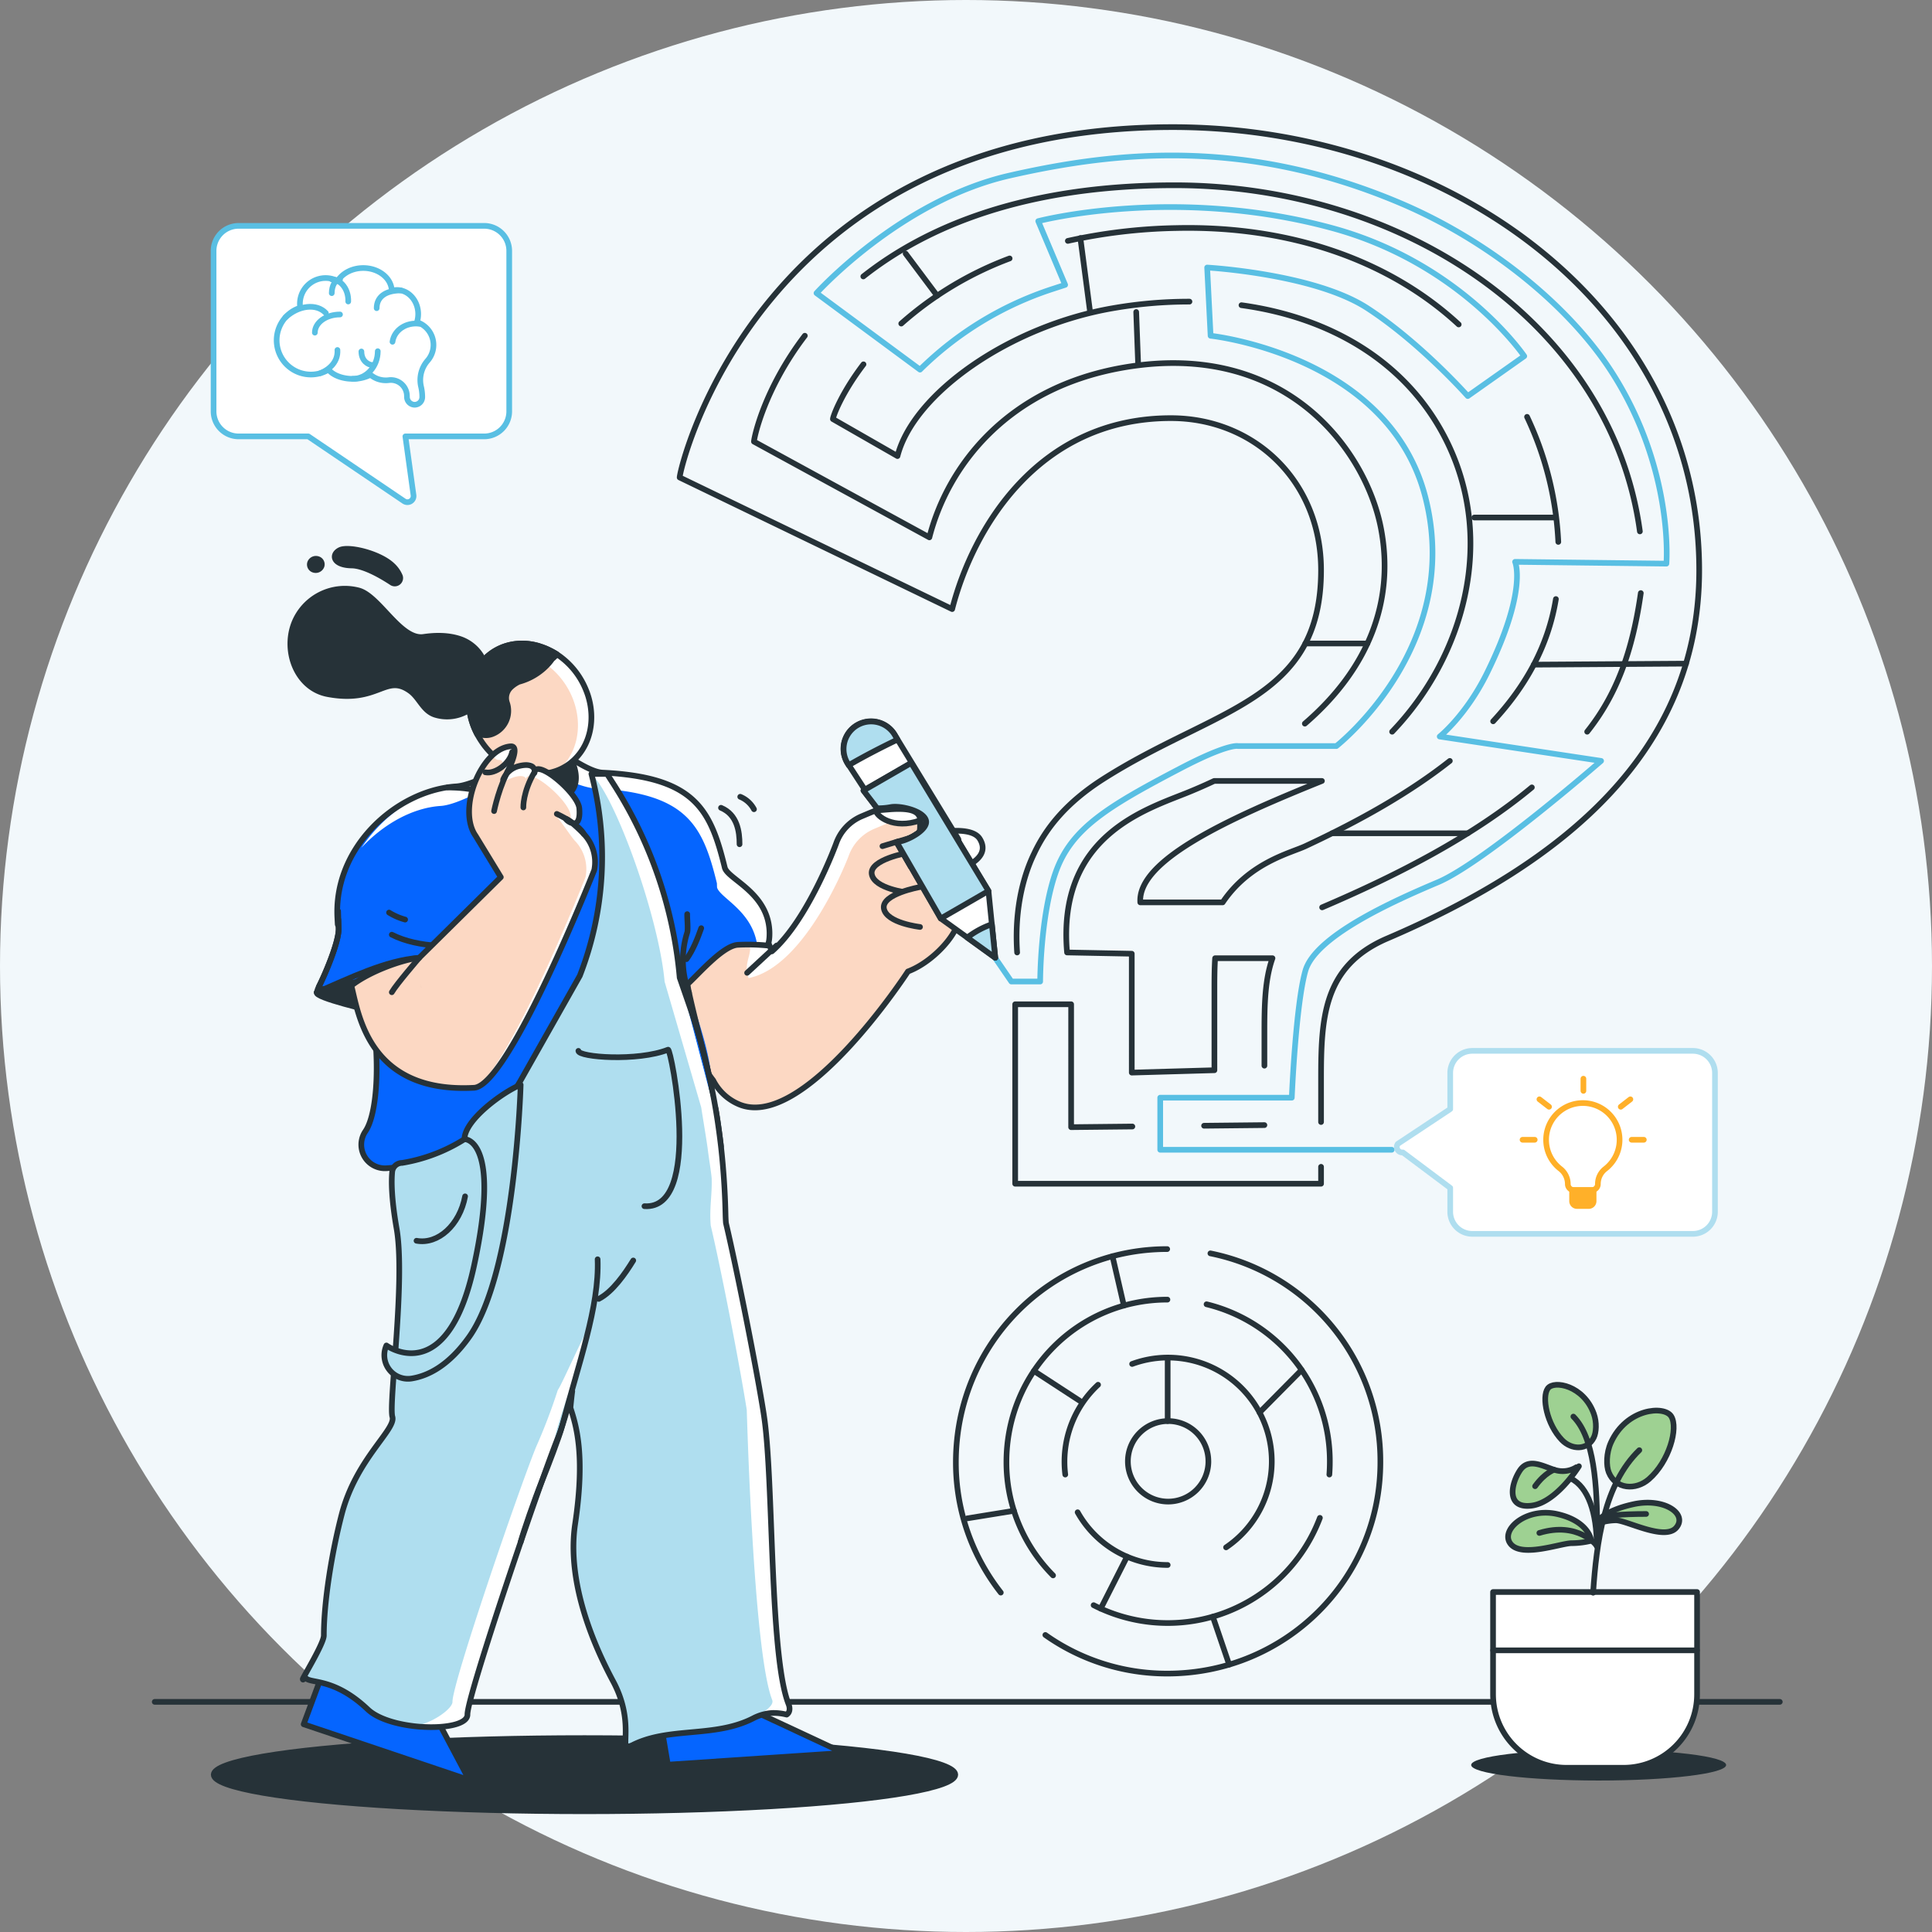 <svg xmlns="http://www.w3.org/2000/svg" xmlns:xlink="http://www.w3.org/1999/xlink" width="852" height="852" viewBox="0 0 852 852">
  <rect x="0" y="0" width="852" height="852" fill="#808080" stroke="none"/>
  <defs>
    <clipPath id="clip-path">
      <rect id="Rectangle_1791" data-name="Rectangle 1791" width="720.886" height="746.883" fill="none"/>
    </clipPath>
  </defs>
  <g id="Group_7382" data-name="Group 7382" transform="translate(-938 -5681)">
    <circle id="Ellipse_801" data-name="Ellipse 801" cx="426" cy="426" r="426" transform="translate(938 5681)" fill="#f2f8fb"/>
    <g id="Group_7373" data-name="Group 7373" transform="translate(1004.114 5734.94)">
      <g id="Group_7372" data-name="Group 7372" clip-path="url(#clip-path)">
        <path id="Path_3865" data-name="Path 3865" d="M343.72,436.716c0,8.944-73.236,16.194-163.575,16.194S16.569,445.66,16.569,436.716,89.8,420.522,180.144,420.522s163.575,7.25,163.575,16.194" transform="translate(11.504 291.965)" fill="#263238"/>
        <ellipse id="Ellipse_800" data-name="Ellipse 800" cx="163.575" cy="16.194" rx="163.575" ry="16.194" transform="translate(28.073 712.487)" fill="none" stroke="#263238" stroke-linecap="round" stroke-linejoin="round" stroke-width="2.371"/>
        <path id="Path_3866" data-name="Path 3866" d="M456.333,430.366c0,3.783-25.169,6.852-56.218,6.852s-56.217-3.068-56.217-6.852,25.17-6.852,56.217-6.852,56.218,3.068,56.218,6.852" transform="translate(238.766 294.042)" fill="#263238"/>
        <line id="Line_30" data-name="Line 30" x2="716.65" transform="translate(2.118 696.568)" fill="none" stroke="#263238" stroke-linecap="round" stroke-linejoin="round" stroke-width="2.5"/>
        <path id="Path_3867" data-name="Path 3867" d="M407.159,460.037H381.994a32.4,32.4,0,0,1-32.4-32.4V382.542h89.969v45.094a32.4,32.4,0,0,1-32.4,32.4" transform="translate(242.719 265.596)" fill="#fff"/>
        <path id="Path_3868" data-name="Path 3868" d="M407.159,460.037H381.994a32.4,32.4,0,0,1-32.4-32.4V382.542h89.969v45.094A32.4,32.4,0,0,1,407.159,460.037Z" transform="translate(242.719 265.596)" fill="none" stroke="#263238" stroke-linecap="round" stroke-linejoin="round" stroke-width="2.5"/>
        <line id="Line_31" data-name="Line 31" x2="89.875" transform="translate(592.358 673.844)" fill="none" stroke="#263238" stroke-linecap="round" stroke-linejoin="round" stroke-width="2.5"/>
        <path id="Path_3869" data-name="Path 3869" d="M370.523,352.934c4.246,4.414,11.26,4.647,14.069-1.074,1.071-2.179,1.408-6.628,0-10.52-4.5-12.453-17.575-14.852-20.26-11.164-2.814,3.865-.42,15.886,6.191,22.758" transform="translate(252.147 228.142)" fill="#9ed192"/>
        <path id="Path_3870" data-name="Path 3870" d="M370.523,352.934c4.246,4.414,11.26,4.647,14.069-1.074,1.071-2.179,1.408-6.628,0-10.52-4.5-12.453-17.575-14.852-20.26-11.164C361.517,334.041,363.912,346.062,370.523,352.934Z" transform="translate(252.147 228.142)" fill="none" stroke="#263238" stroke-linecap="round" stroke-linejoin="round" stroke-width="2.5"/>
        <path id="Path_3871" data-name="Path 3871" d="M397.71,365.575c-5.757,5.013-14.635,4.473-17.67-3.016-1.156-2.853-1.181-8.458.947-13.156,6.8-15.039,23.527-16.485,26.587-11.553,3.206,5.168-.9,19.918-9.864,27.725" transform="translate(263.316 232.803)" fill="#9ed192"/>
        <path id="Path_3872" data-name="Path 3872" d="M397.71,365.575c-5.757,5.013-14.635,4.473-17.67-3.016-1.156-2.853-1.181-8.458.947-13.156,6.8-15.039,23.527-16.485,26.587-11.553C410.78,343.017,406.677,357.768,397.71,365.575Z" transform="translate(263.316 232.803)" fill="none" stroke="#263238" stroke-linecap="round" stroke-linejoin="round" stroke-width="2.5"/>
        <path id="Path_3873" data-name="Path 3873" d="M390.175,374.251c0-.644-1.5-8.8-15.2-11.807s-25.325,7.3-20.26,13.31,22.138-.429,26.827-.429a36.648,36.648,0,0,0,8.629-1.074" transform="translate(245.439 251.268)" fill="#9ed192"/>
        <path id="Path_3874" data-name="Path 3874" d="M390.175,374.251c0-.644-1.5-8.8-15.2-11.807s-25.325,7.3-20.26,13.31,22.138-.429,26.827-.429A36.648,36.648,0,0,0,390.175,374.251Z" transform="translate(245.439 251.268)" fill="none" stroke="#263238" stroke-linecap="round" stroke-linejoin="round" stroke-width="2.5"/>
        <path id="Path_3875" data-name="Path 3875" d="M376.37,368.777c0-.644,2.814-5.8,16.509-8.8s24.012,4.295,18.947,10.306-21.949-3.221-26.639-3.221a25.785,25.785,0,0,0-8.817,1.718" transform="translate(261.311 249.442)" fill="#9ed192"/>
        <path id="Path_3876" data-name="Path 3876" d="M376.37,368.777c0-.644,2.814-5.8,16.509-8.8s24.012,4.295,18.947,10.306-21.949-3.221-26.639-3.221A25.785,25.785,0,0,0,376.37,368.777Z" transform="translate(261.311 249.442)" fill="none" stroke="#263238" stroke-linecap="round" stroke-linejoin="round" stroke-width="2.5"/>
        <path id="Path_3877" data-name="Path 3877" d="M382.791,350.715A11.416,11.416,0,0,1,373.6,352c-5.252-1.5-11.818-5.8-15.757.215s-6,16.746,5.064,15.459,21.011-17.39,21.011-17.39" transform="translate(246.257 242.384)" fill="#9ed192"/>
        <path id="Path_3878" data-name="Path 3878" d="M382.791,350.715A11.416,11.416,0,0,1,373.6,352c-5.252-1.5-11.818-5.8-15.757.215s-6,16.746,5.064,15.459,21.011-17.39,21.011-17.39" transform="translate(246.257 242.384)" fill="none" stroke="#263238" stroke-linecap="round" stroke-linejoin="round" stroke-width="2.5"/>
        <path id="Path_3879" data-name="Path 3879" d="M375.638,408.482c1.466-22.1,4.842-47.869,20.374-62.86" transform="translate(260.803 239.963)" fill="none" stroke="#263238" stroke-linecap="round" stroke-linejoin="round" stroke-width="2.5"/>
        <path id="Path_3880" data-name="Path 3880" d="M381.279,382.815c0-14.715-3.753-25.979-11.443-29.843" transform="translate(256.774 245.066)" fill="none" stroke="#263238" stroke-linecap="round" stroke-linejoin="round" stroke-width="2.5"/>
        <path id="Path_3881" data-name="Path 3881" d="M381.007,387.975c0-21-1.315-41.866-10.508-51.1" transform="translate(257.235 233.892)" fill="none" stroke="#263238" stroke-linecap="round" stroke-linejoin="round" stroke-width="2.5"/>
        <path id="Path_3882" data-name="Path 3882" d="M377.918,363.94c0-.949,8.726-1.718,19.51-1.718" transform="translate(262.385 251.488)" fill="none" stroke="#263238" stroke-linecap="round" stroke-linejoin="round" stroke-width="2.5"/>
        <path id="Path_3883" data-name="Path 3883" d="M386.968,373.544c0-.474-8.443-10.95-25.326-5.8" transform="translate(251.085 254.337)" fill="none" stroke="#263238" stroke-linecap="round" stroke-linejoin="round" stroke-width="2.5"/>
        <path id="Path_3884" data-name="Path 3884" d="M360.535,357.991c4.5-6.227,8.443-7.086,8.255-7.3" transform="translate(250.317 243.481)" fill="none" stroke="#263238" stroke-linecap="round" stroke-linejoin="round" stroke-width="2.5"/>
        <path id="Path_3885" data-name="Path 3885" d="M193.079,93.253C175,117,170.653,138.371,170.653,139.945L248,182.163c8-31.283,34.22-66.086,85.846-74.933,71.545-12.263,106.82,36.853,113.336,71.16,6.108,32.148-5.745,61.945-33.6,85.919M561.33,179.537C548.945,88.479,457.57,26.886,356.141,26.886c-66.382,0-109.5,18.319-137.27,40.216m319.22,200.77c12.709-15.947,19.894-34.88,23.646-61.13M421.209,345.33c33-14.093,66.41-31.224,92.48-52.9M420.729,439.99V421.428c0-26.977.817-49.865,28.61-62.126,78.478-33.516,138.153-82.565,138.153-162.677C587.492,81.361,477.95,1.25,355.331,1.25c-182.3,0-217.447,150.414-217.447,154.5l120.169,58.04c8.992-35.15,37.6-84.2,96.461-84.2,36.785,0,66.215,27.793,66.215,67.031,0,58.041-46.595,60.493-96.461,92.375-15.144,9.759-24.33,20.487-29.9,32.242C293.01,324.113,285,339.8,286.7,365.228m50.817,76.748-27,.285V388.07H285.846v79.135H420.729v-7.448m-24.982-18.4-26.6.281m108.37-160.882c-17.646,13.922-39.343,26.231-63.705,37.583-6.642,3.094-24.606,7.211-36.466,24.791H341.013c-1.228-18.519,38.576-36.836,80.1-53.54H373.591q-5.276,2.486-10.9,4.8c-18.449,7.59-58.484,18.822-53.967,70.832l28.535.557V418.2l36.441-1.044V381.187c0-4.647.032-9.139.31-13.424l25.3,0c-3.377,9.522-3.561,20.726-3.561,32.859v14.522M524.294,209.377c-3.353,20.425-13.078,38.152-27.671,53.9m14.954-134.251a144.839,144.839,0,0,1,13.773,55.141M309.068,51.426a239.931,239.931,0,0,1,47.942-5.667c50.341-1.128,94.106,14.451,124.42,42.508M235.6,87.886a152.577,152.577,0,0,1,47.791-28.72M362.7,78.206a196.23,196.23,0,0,0-33.642,2.884c-45.585,7.814-88.056,37.6-95.121,65.223L205.469,130c0-1.113,3.655-11.255,13.48-24.142M452.075,267.872c31.812-33.22,45.554-83.969,24.383-127.489-16.982-34.908-50.732-55.059-90.819-60.6M279.495,647.512a92.812,92.812,0,0,1-19.806-57.472c0-52.318,41.69-94.01,93.191-94.01m19.059,1.893a93.431,93.431,0,0,1,74.949,92.117c0,51.5-41.691,93.191-94.008,93.191a92.807,92.807,0,0,1-53.733-17.023m3.4-26.275a70.781,70.781,0,0,1-20.564-49.992c0-39.858,31.761-71.621,71-71.621m67.236,96.241a71.74,71.74,0,0,1-99.784,38.506m49.807-132.7A71.18,71.18,0,0,1,424.6,589.942q0,2.78-.21,5.51m-116.464,0a46.325,46.325,0,0,1,14.468-39.589m30.7,79.474a45.476,45.476,0,0,1-39.706-23.244m24.032-65.4a45.767,45.767,0,0,1,41.427,80.877m-7.8-37.862a17.75,17.75,0,1,1-17.827-17.827A17.7,17.7,0,0,1,371.037,589.708Z" transform="translate(95.732 0.868)" fill="none" stroke="#263238" stroke-linecap="round" stroke-linejoin="round" stroke-width="2.5"/>
        <line id="Line_32" data-name="Line 32" x2="27.349" transform="translate(509.539 229.843)" fill="none" stroke="#263238" stroke-linecap="round" stroke-linejoin="round" stroke-width="2.5"/>
        <line id="Line_33" data-name="Line 33" y1="0.439" x2="67.106" transform="translate(610.292 238.722)" fill="none" stroke="#263238" stroke-linecap="round" stroke-linejoin="round" stroke-width="2.5"/>
        <line id="Line_34" data-name="Line 34" x2="35.971" transform="translate(584.05 174.29)" fill="none" stroke="#263238" stroke-linecap="round" stroke-linejoin="round" stroke-width="2.5"/>
        <line id="Line_35" data-name="Line 35" x2="59.827" transform="translate(521.335 313.53)" fill="none" stroke="#263238" stroke-linecap="round" stroke-linejoin="round" stroke-width="2.5"/>
        <line id="Line_36" data-name="Line 36" x2="0.839" y2="22.644" transform="translate(434.945 83.655)" fill="none" stroke="#263238" stroke-linecap="round" stroke-linejoin="round" stroke-width="2.5"/>
        <line id="Line_37" data-name="Line 37" x2="13.9" y2="18.568" transform="translate(333.266 57.904)" fill="none" stroke="#263238" stroke-linecap="round" stroke-linejoin="round" stroke-width="2.5"/>
        <line id="Line_38" data-name="Line 38" x2="4.288" y2="32.619" transform="translate(410.325 51.036)" fill="none" stroke="#263238" stroke-linecap="round" stroke-linejoin="round" stroke-width="2.5"/>
        <line id="Line_39" data-name="Line 39" y2="27.958" transform="translate(448.82 544.791)" fill="none" stroke="#263238" stroke-linecap="round" stroke-linejoin="round" stroke-width="2.5"/>
        <line id="Line_40" data-name="Line 40" x2="20.135" y2="13.119" transform="translate(389.829 550.633)" fill="none" stroke="#263238" stroke-linecap="round" stroke-linejoin="round" stroke-width="2.5"/>
        <line id="Line_41" data-name="Line 41" x1="18.542" y2="18.749" transform="translate(489.349 550.21)" fill="none" stroke="#263238" stroke-linecap="round" stroke-linejoin="round" stroke-width="2.5"/>
        <line id="Line_42" data-name="Line 42" x2="5.015" y2="21.767" transform="translate(424.49 500.049)" fill="none" stroke="#263238" stroke-linecap="round" stroke-linejoin="round" stroke-width="2.5"/>
        <line id="Line_43" data-name="Line 43" x1="11.613" y2="22.912" transform="translate(419.289 632.544)" fill="none" stroke="#263238" stroke-linecap="round" stroke-linejoin="round" stroke-width="2.5"/>
        <line id="Line_44" data-name="Line 44" y1="3.336" x2="20.575" transform="translate(360.443 612.31)" fill="none" stroke="#263238" stroke-linecap="round" stroke-linejoin="round" stroke-width="2.5"/>
        <line id="Line_45" data-name="Line 45" x2="7.191" y2="21.123" transform="translate(468.749 659.017)" fill="none" stroke="#263238" stroke-linecap="round" stroke-linejoin="round" stroke-width="2.5"/>
        <path id="Path_3886" data-name="Path 3886" d="M246.774,354.466l12.653,18.449h12.707s0-28.608,6.777-47.994,22.648-29.049,55.064-46.01c21.179-11.081,25.414-9.83,25.414-9.83h43.364s55.785-43.615,39.374-109.255C426.315,96.571,347.29,88.136,347.29,88.136l-1.515-30.082s47.215,2.672,70.654,17.914S460.7,114.724,460.7,114.724l24.913-17.587s-27.764-41.022-84.74-56.5c-69.463-18.873-129.588-3.046-129.588-3.046l11.86,28.1-5.679,1.852a148.62,148.62,0,0,0-58.319,35.526L173.5,69.337s36.792-40.819,85.079-51.832S363.626,1.127,430.788,29.55c39.181,16.582,74.855,45.415,93.8,75.211C551.694,147.4,548.3,188.629,548.3,188.629l-66.73-.786s5.649,12.384-12.338,48.941c-9.253,18.808-20.9,28.088-20.9,28.088l71.16,10.749s-51.676,44.975-72.007,53.54-54.139,23.889-58.414,39.1-5.969,55.874-5.969,55.874H325.076v22.969H427.162" transform="translate(120.46 5.992)" fill="none" stroke="#59bfe3" stroke-linecap="round" stroke-linejoin="round" stroke-width="2.5"/>
        <path id="Path_3887" data-name="Path 3887" d="M327.24,286.479,348.1,302.112v10.527a9.741,9.741,0,0,0,9.742,9.742h97.264a9.741,9.741,0,0,0,9.742-9.742v-61.21a9.741,9.741,0,0,0-9.742-9.742H357.841a9.741,9.741,0,0,0-9.742,9.742v15.93L324.978,282.7a2.415,2.415,0,0,0,2.262,3.777" transform="translate(225.326 167.801)" fill="#fff"/>
        <path id="Path_3888" data-name="Path 3888" d="M327.24,286.479,348.1,302.112v10.527a9.741,9.741,0,0,0,9.742,9.742h97.264a9.741,9.741,0,0,0,9.742-9.742v-61.21a9.741,9.741,0,0,0-9.742-9.742H357.841a9.741,9.741,0,0,0-9.742,9.742v15.93L324.978,282.7A2.415,2.415,0,0,0,327.24,286.479Z" transform="translate(225.326 167.801)" fill="none" stroke="#afdeef" stroke-linecap="round" stroke-linejoin="round" stroke-width="2.5"/>
        <path id="Path_3889" data-name="Path 3889" d="M363.4,271.469a16.2,16.2,0,1,1,26.085,12.838,8.41,8.41,0,0,0-3.251,6.676,2.65,2.65,0,0,1-2.65,2.65h-7.96a2.65,2.65,0,0,1-2.652-2.65,8.549,8.549,0,0,0-3.329-6.735,16.168,16.168,0,0,1-6.243-12.778" transform="translate(252.309 177.228)" fill="#fff" stroke="#ffb029" stroke-width="1"/>
        <path id="Path_3890" data-name="Path 3890" d="M363.4,271.469a16.2,16.2,0,1,1,26.085,12.838,8.41,8.41,0,0,0-3.251,6.676,2.65,2.65,0,0,1-2.65,2.65h-7.96a2.65,2.65,0,0,1-2.652-2.65,8.549,8.549,0,0,0-3.329-6.735A16.168,16.168,0,0,1,363.4,271.469Z" transform="translate(252.309 177.228)" fill="none" stroke="#ffb029" stroke-linecap="round" stroke-linejoin="round" stroke-width="2.5"/>
        <path id="Path_3891" data-name="Path 3891" d="M372.325,284.961H377.5a2.157,2.157,0,0,0,2.155-2.157v-4.895h-9.49V282.8a2.157,2.157,0,0,0,2.157,2.157" transform="translate(257.005 192.95)" fill="#ffb029" stroke="#ffb029" stroke-width="1"/>
        <path id="Path_3892" data-name="Path 3892" d="M372.325,284.961H377.5a2.157,2.157,0,0,0,2.155-2.157v-4.895h-9.49V282.8A2.157,2.157,0,0,0,372.325,284.961Z" transform="translate(257.005 192.95)" fill="none" stroke="#ffb029" stroke-linecap="round" stroke-linejoin="round" stroke-width="2.5"/>
        <line id="Line_46" data-name="Line 46" y2="5.369" transform="translate(632.16 421.758)" fill="none" stroke="#ffb029" stroke-linecap="round" stroke-linejoin="round" stroke-width="2.5"/>
        <line id="Line_47" data-name="Line 47" x1="5.368" transform="translate(653.434 448.69)" fill="none" stroke="#ffb029" stroke-linecap="round" stroke-linejoin="round" stroke-width="2.5"/>
        <line id="Line_48" data-name="Line 48" x1="4.244" y2="3.287" transform="translate(648.627 430.849)" fill="none" stroke="#ffb029" stroke-linecap="round" stroke-linejoin="round" stroke-width="2.5"/>
        <line id="Line_49" data-name="Line 49" x2="4.244" y2="3.287" transform="translate(612.762 430.849)" fill="none" stroke="#ffb029" stroke-linecap="round" stroke-linejoin="round" stroke-width="2.5"/>
        <line id="Line_50" data-name="Line 50" x1="5.369" transform="translate(605.318 448.69)" fill="none" stroke="#ffb029" stroke-linecap="round" stroke-linejoin="round" stroke-width="2.5"/>
        <path id="Path_3893" data-name="Path 3893" d="M27.449,26.95H136.068a11.048,11.048,0,0,1,10.879,11.208v70.427a11.048,11.048,0,0,1-10.879,11.209H101.152l3.573,25.855a2.707,2.707,0,0,1-4.151,2.714L58.338,119.794H27.449A11.048,11.048,0,0,1,16.57,108.584V38.158A11.048,11.048,0,0,1,27.449,26.95" transform="translate(11.504 18.711)" fill="#fff"/>
        <path id="Path_3894" data-name="Path 3894" d="M27.449,26.95H136.068a11.048,11.048,0,0,1,10.879,11.208v70.427a11.048,11.048,0,0,1-10.879,11.209H101.152l3.573,25.855a2.707,2.707,0,0,1-4.151,2.714L58.338,119.794H27.449A11.048,11.048,0,0,1,16.57,108.584V38.158A11.048,11.048,0,0,1,27.449,26.95Z" transform="translate(11.504 18.711)" fill="none" stroke="#59bfe3" stroke-linecap="round" stroke-linejoin="round" stroke-width="2.5"/>
        <path id="Path_3895" data-name="Path 3895" d="M102.155,71.836A10.553,10.553,0,0,0,94.861,61.8a11.829,11.829,0,0,0,.551-3.558c0-5.869-4.2-10.625-9.369-10.625a8.277,8.277,0,0,0-2.287.332C83.6,42.394,78.04,37.926,71.194,37.926c-4.956,0-9.23,2.345-11.279,5.744A11.328,11.328,0,0,0,43.4,55.447a15.1,15.1,0,1,0,12.465,27.3c1.94,2.4,5.984,4.049,10.676,4.049A16.858,16.858,0,0,0,74.379,85a10.509,10.509,0,0,0,6.757,2.452,10.722,10.722,0,0,0,1.22-.071A7.088,7.088,0,0,1,90.4,93.545c.037.4.059.8.061,1.216a3.451,3.451,0,0,0,3.214,3.453,3.373,3.373,0,0,0,3.533-3.37,20.137,20.137,0,0,0-.483-4.4,12.977,12.977,0,0,1,2.738-11.565A10.515,10.515,0,0,0,102.155,71.836Z" transform="translate(22.892 26.332)" fill="none" stroke="#59bfe3" stroke-linecap="round" stroke-linejoin="round" stroke-width="2.5"/>
        <path id="Path_3896" data-name="Path 3896" d="M53.106,50.787c-4.021-4.346-12-3.492-17.841,1.911" transform="translate(24.484 33.335)" fill="none" stroke="#59bfe3" stroke-linecap="round" stroke-linejoin="round" stroke-width="2.5"/>
        <path id="Path_3897" data-name="Path 3897" d="M63.832,59.572c0,6.74-4.942,12.194-11.048,12.194" transform="translate(36.648 41.36)" fill="none" stroke="#59bfe3" stroke-linecap="round" stroke-linejoin="round" stroke-width="2.5"/>
        <path id="Path_3898" data-name="Path 3898" d="M59.02,51.59c0-4.651,3.492-7.833,10.669-7.833" transform="translate(40.977 30.38)" fill="none" stroke="#59bfe3" stroke-linecap="round" stroke-linejoin="round" stroke-width="2.5"/>
        <path id="Path_3899" data-name="Path 3899" d="M54.595,50.65c.208-5.237-3.043-9.612-7.267-9.779" transform="translate(32.859 28.376)" fill="none" stroke="#59bfe3" stroke-linecap="round" stroke-linejoin="round" stroke-width="2.5"/>
        <path id="Path_3900" data-name="Path 3900" d="M63.137,60.418c.744-5.218,6.12-8.761,12.019-7.919" transform="translate(43.836 36.364)" fill="none" stroke="#59bfe3" stroke-linecap="round" stroke-linejoin="round" stroke-width="2.5"/>
        <path id="Path_3901" data-name="Path 3901" d="M51.929,59.255c.324,5-3.256,8.534-7.624,10.278" transform="translate(30.761 41.14)" fill="none" stroke="#59bfe3" stroke-linecap="round" stroke-linejoin="round" stroke-width="2.5"/>
        <path id="Path_3902" data-name="Path 3902" d="M55.043,59.646c0,4.237,3.124,5.971,4.89,5.971" transform="translate(38.216 41.412)" fill="none" stroke="#59bfe3" stroke-linecap="round" stroke-linejoin="round" stroke-width="2.5"/>
        <path id="Path_3903" data-name="Path 3903" d="M47.328,46.963c0-3.367,1.627-6.091,3.638-6.091" transform="translate(32.859 28.377)" fill="none" stroke="#59bfe3" stroke-linecap="round" stroke-linejoin="round" stroke-width="2.5"/>
        <path id="Path_3904" data-name="Path 3904" d="M42.93,58.031c0-4.427,4.961-8.011,11.089-8.011" transform="translate(29.806 34.728)" fill="none" stroke="#59bfe3" stroke-linecap="round" stroke-linejoin="round" stroke-width="2.5"/>
        <path id="Path_3905" data-name="Path 3905" d="M76.853,123.07a2.411,2.411,0,0,1-3.514,2.887c-4.6-3.031-12.324-7.521-17.754-7.606-8.209-.125-9.173-4.778-5.284-6.762s17.69,1.4,23.264,6.791a13.6,13.6,0,0,1,3.289,4.69" transform="translate(33.394 77.078)" fill="#263238"/>
        <path id="Path_3906" data-name="Path 3906" d="M76.853,123.07a2.411,2.411,0,0,1-3.514,2.887c-4.6-3.031-12.324-7.521-17.754-7.606-8.209-.125-9.173-4.778-5.284-6.762s17.69,1.4,23.264,6.791A13.6,13.6,0,0,1,76.853,123.07Z" transform="translate(33.394 77.078)" fill="none" stroke="#263238" stroke-linecap="round" stroke-linejoin="round" stroke-width="2.5"/>
        <path id="Path_3907" data-name="Path 3907" d="M43.447,118.484a2.42,2.42,0,0,1-1.7-3.109,2.735,2.735,0,0,1,3.338-1.66,2.417,2.417,0,0,1,1.7,3.109,2.735,2.735,0,0,1-3.336,1.66" transform="translate(28.896 78.876)" fill="#263238"/>
        <path id="Path_3908" data-name="Path 3908" d="M43.447,118.484a2.42,2.42,0,0,1-1.7-3.109,2.735,2.735,0,0,1,3.338-1.66,2.417,2.417,0,0,1,1.7,3.109A2.735,2.735,0,0,1,43.447,118.484Z" transform="translate(28.896 78.876)" fill="none" stroke="#263238" stroke-linecap="round" stroke-linejoin="round" stroke-width="2.5"/>
        <path id="Path_3909" data-name="Path 3909" d="M149.153,206.421l18.854,7.191s8.214,8.6,15.833,27.9c16.081-14.02,28.34-47.549,28.34-47.549a20.3,20.3,0,0,1,11.254-12.007c3.153-1.335,6.059-2.548,6.318-2.57l6.576-.534c16.109-1.044,12.848,4.9,12.848,11.846,0,0,21.868-6.081,26.372,1.225,6.447,10.464-14.074,14.9-14.074,14.9l3.949,16.108c4.829,6.067-8.6,22.588-21.584,27.451,0,0-46.644,71.814-75.2,58.26a22.484,22.484,0,0,1-10.674-10.25c-5.713-7.323-4.383-9.849-5.508-10.6-2.3-1.533-22.2-61.267-22.2-61.267Z" transform="translate(90.435 124.093)" fill="#fcd8c3"/>
        <path id="Path_3910" data-name="Path 3910" d="M258.126,191.924c-4.5-7.306-26.37-1.225-26.37-1.225,0-6.945,3.26-12.89-12.85-11.846l-6.574.534c-.261.02-3.167,1.235-6.318,2.569a20.3,20.3,0,0,0-11.255,12.009S182.5,227.493,166.42,241.513c-1.2-3.048-2.419-5.8-3.617-8.322a47.2,47.2,0,0,1-6.657,4.544c2.448,4.236-2.685,8.753,0,15.559,25.662-5.083,44.113-53.787,44.113-53.787A20.3,20.3,0,0,1,211.512,187.5c3.151-1.333,6.059-2.548,6.318-2.569l6.574-.534c16.109-1.045,4.966,12.074,4.966,19.018,0,0,18.041-5.015,24.723-.461,4.044-2.419,7.109-6.037,4.032-11.028" transform="translate(107.855 124.093)" fill="#fff"/>
        <path id="Path_3911" data-name="Path 3911" d="M149.153,206.421l18.854,7.191s8.214,8.6,15.833,27.9c16.081-14.02,28.34-47.549,28.34-47.549a20.3,20.3,0,0,1,11.254-12.007c3.153-1.335,6.059-2.548,6.318-2.57l6.576-.534c16.109-1.044,12.848,4.9,12.848,11.846,0,0,21.868-6.081,26.372,1.225,6.447,10.464-14.074,14.9-14.074,14.9l3.949,16.108c4.829,6.067-8.6,22.588-21.584,27.451,0,0-46.644,71.814-75.2,58.26a22.484,22.484,0,0,1-10.674-10.25c-5.713-7.323-4.383-9.849-5.508-10.6-2.3-1.533-22.2-61.267-22.2-61.267Z" transform="translate(90.435 124.093)" fill="none" stroke="#263238" stroke-linecap="round" stroke-linejoin="round" stroke-width="2.5"/>
        <path id="Path_3912" data-name="Path 3912" d="M96.37,274.492s16.389-.51,4.246,55.683c-11.879,54.978-38.681,35.3-38.681,35.3a10.422,10.422,0,0,0,11.082,14.581c7.379-1.173,16.423-5.745,25.34-18.253,20.538-28.8,22.776-111.29,22.776-111.29-7.838,3.163-24.764,15.527-24.764,23.979" transform="translate(42.355 173.929)" fill="#0565ff"/>
        <path id="Path_3913" data-name="Path 3913" d="M96.37,274.492s16.389-.51,4.246,55.683c-11.879,54.978-38.681,35.3-38.681,35.3a10.422,10.422,0,0,0,11.082,14.581c7.379-1.173,16.423-5.745,25.34-18.253,20.538-28.8,22.776-111.29,22.776-111.29-7.838,3.163-24.764,15.527-24.764,23.979" transform="translate(42.355 173.929)" fill="#0565ff"/>
        <path id="Path_3914" data-name="Path 3914" d="M203.847,190.116s-17.07,3.024-15.94,9.474,15.94,8.129,15.94,8.129" transform="translate(130.425 131.996)" fill="#fcd8c3"/>
        <path id="Path_3915" data-name="Path 3915" d="M203.847,190.116s-17.07,3.024-15.94,9.474,15.94,8.129,15.94,8.129" transform="translate(130.425 131.996)" fill="none" stroke="#263238" stroke-linecap="round" stroke-linejoin="round" stroke-width="2.5"/>
        <path id="Path_3916" data-name="Path 3916" d="M207,199.044s-17.07,3.024-15.94,9.476S207,216.649,207,216.649" transform="translate(132.612 138.195)" fill="#fcd8c3"/>
        <path id="Path_3917" data-name="Path 3917" d="M207,199.044s-17.07,3.024-15.94,9.476S207,216.649,207,216.649" transform="translate(132.612 138.195)" fill="none" stroke="#263238" stroke-linecap="round" stroke-linejoin="round" stroke-width="2.5"/>
        <path id="Path_3918" data-name="Path 3918" d="M48.163,404.007l-8.15,21.943,73,24.586L98.737,423.617Z" transform="translate(27.781 280.499)" fill="#0565ff"/>
        <path id="Path_3919" data-name="Path 3919" d="M48.163,404.007l-8.15,21.943,73,24.586L98.737,423.617Z" transform="translate(27.781 280.499)" fill="none" stroke="#263238" stroke-linecap="round" stroke-linejoin="round" stroke-width="2.5"/>
        <path id="Path_3920" data-name="Path 3920" d="M132.843,417.72l3.329,19.676,77.39-5.2-40.683-19Z" transform="translate(92.232 286.88)" fill="#0565ff"/>
        <path id="Path_3921" data-name="Path 3921" d="M132.843,417.72l3.329,19.676,77.39-5.2-40.683-19Z" transform="translate(92.232 286.88)" fill="none" stroke="#263238" stroke-linecap="round" stroke-linejoin="round" stroke-width="2.5"/>
        <path id="Path_3922" data-name="Path 3922" d="M242.681,244.748c.017,2.728-.3,4.49-.915,5.557a87.523,87.523,0,0,0-13.131-.3c-.22.017-.44.051-.678.085-3.473.491-6.777,3.1-9.793,6l-.1.1c-2.457,2.372-4.71,4.93-6.659,6.675-.576.508-3.626,3.423-4.846,4.761a2.437,2.437,0,0,0-.491.644c.424,1.135.83,2.236,1.22,3.321,6.472,18.027,9.132,28.989,9.742,37.071.068,1,.136,2.423.136,4.185v.169a29.236,29.236,0,0,0,1.745,9.234c.407,2.406.8,4.812,1.135,7.218q.686,4.7,1.237,9.454a22.049,22.049,0,0,1-5.168,9.895,8.158,8.158,0,0,1-4.015,3.49,121.953,121.953,0,0,1-82.444,2.372l-3.456-1.118a122.028,122.028,0,0,0-47-5.473l-2.287.186-2.968.236A10.422,10.422,0,0,1,64.3,332.516c.075-.113.151-.227.227-.342,6.455-9.641,6.523-41.832.322-63.807-1.745-6.2-19.569,4.659-20.84-.034,2.592-5.1,8.641-19.145,8.675-25.3l-.136-4.134c-.017,1.711-.085,3.134-.186,2.186-3.711-32.988,25.431-59.232,52.184-60.961,7.811-.508,21.907-8.963,21.907-8.963l19.62-8.81s.2.085.559.254c4.168,1.965,15.791,11.115,22.382,11.453,40.765,1.948,47.677,16.282,53.929,41.866a.723.723,0,0,0,.1.3c1.66,4.727,17.316,10.369,19.4,25.414a23.652,23.652,0,0,1,.237,3.1" transform="translate(30.554 112.722)" fill="#0565ff"/>
        <path id="Path_3923" data-name="Path 3923" d="M211.921,224.854c-.068-.1-.085-1.9-.1-2-6.252-25.584-13.165-39.919-53.928-41.868-6.592-.339-21.606-7.79-25.774-9.756-.356-.169-.559-.254-.559-.254l-19.62,8.81s-14.1,8.455-21.907,8.963c-12.3.795-25.1,7.858-34.987,18.453,10.262-15.274,26.436-26.08,41.832-27.075,7.811-.508,21.907-8.963,21.907-8.963l19.62-8.81s.2.085.559.254c4.168,1.965,15.792,11.113,22.383,11.452,40.763,1.948,47.676,16.284,53.928,41.868a.722.722,0,0,0,.1.3c1.66,4.727,17.316,10.364,19.4,25.409a23.647,23.647,0,0,1,.237,3.1c.017,2.728-.3,4.49-.915,5.557-2.07-.174-2.464-.312-4.541-.383-2.275-14.886-15.989-20.372-17.636-25.062" transform="translate(38.217 112.72)" fill="#fff"/>
        <path id="Path_3924" data-name="Path 3924" d="M242.681,244.748c.017,2.728-.3,4.49-.915,5.557a87.523,87.523,0,0,0-13.131-.3c-.22.017-.44.051-.678.085-2.829.508-6.354,3-9.793,6l-.1.1c-4.575,4-9,8.878-11.487,11.1-.034.034-.034.136-.017.339a35.8,35.8,0,0,0,.729,3.965c1.152,5.286,3.456,14.639,5.557,23.093.034.136.068.254.1.39,1.169,4.744,2.27,9.2,3.067,12.453.068.237.119.491.169.762.61,2.558.983,4.236.983,4.558v.169a29.236,29.236,0,0,0,1.745,9.234c.407,2.406.8,4.812,1.135,7.218q.686,4.7,1.237,9.454a22.049,22.049,0,0,1-5.168,9.895,8.158,8.158,0,0,1-4.015,3.49,121.953,121.953,0,0,1-82.444,2.372l-3.456-1.118a122.028,122.028,0,0,0-47-5.473l-2.287.186-2.968.236A10.422,10.422,0,0,1,64.3,332.516c.075-.113.151-.227.227-.342,6.455-9.641,6.523-41.832.322-63.807-1.745-6.2-19.569,4.659-20.84-.034,2.592-5.1,8.641-19.145,8.675-25.3l-.136-4.134c-.017,1.711-.085,3.134-.186,2.186-3.711-32.988,25.431-59.232,52.184-60.961,7.811-.508,21.907-8.963,21.907-8.963l19.62-8.81s.2.085.559.254c4.168,1.965,15.791,11.115,22.382,11.453,40.765,1.948,47.677,16.282,53.929,41.866a.723.723,0,0,0,.1.3c1.66,4.727,17.316,10.369,19.4,25.414A23.652,23.652,0,0,1,242.681,244.748Z" transform="translate(30.554 112.722)" fill="none" stroke="#263238" stroke-linecap="round" stroke-linejoin="round" stroke-width="2.5"/>
        <path id="Path_3925" data-name="Path 3925" d="M253.445,584.239a.133.133,0,0,1-.068.068,1.415,1.415,0,0,1-.2.135,23.064,23.064,0,0,0-6.455-.712h-.034a20.823,20.823,0,0,0-8.4,2.423c-6.083,3.084-12.521,4.422-19.044,5.235-11.64,1.457-23.483,1.254-33.852,6.4a5.838,5.838,0,0,1-3.084.712c-1.017-2.745,2.321-13.825-5.625-28.684-7.9-14.74-20.721-43.069-16.79-69.415,4.608-30.9.356-43.73-2.067-51.269.3-3.185.576-5.659.8-7.285-.491,1.813-.966,3.558-1.423,5.218-1.864,6.625-3.507,11.911-4.795,15.079-7.98,19.772-40.155,114.331-40,122.26.068,4.3-9.81,6.167-20.518,5.4a.481.481,0,0,1-.22,0c-8.98-.678-18.485-3.185-23.195-7.641-14.283-13.537-24.432-11.5-27.024-13.554-.661-.525-1.135.119-1.423.322-.119.119-.2.119-.237-.136,0-.61,9.285-15.706,9.285-19.23,0-15.062,3.575-36.885,7.912-53.523C63.363,471.586,81,458.743,79.306,453.1c-1.694-5.659,5.828-60.418,1.864-83-2.321-13.266-2.338-20.924-1.948-25.008a4.278,4.278,0,0,1,.627-1.847,4.39,4.39,0,0,1,3.761-2.1,74.074,74.074,0,0,0,52.421-36.648l25.923-45.864A144.014,144.014,0,0,0,167.07,169.6h6.879l2.863,4.456a189,189,0,0,1,29.193,85.409l16.977,64.976q.686,4.7,1.237,9.454.534,4.676.915,9.386c.254,7.252.644,16.367,1.271,24.381,5.049,21.467,13.673,65.162,16.57,83.613.051.339.1.678.153,1,.034.288.085.559.119.83,4.219,28.329,2.372,105.368,10.742,126.6,1,2.541.186,3.982-.542,4.541" transform="translate(27.618 117.748)" fill="#afdeef"/>
        <path id="Path_3926" data-name="Path 3926" d="M145.947,314.2c.286-2.985-11.826,24.415-13.371,26.512l-.251.436a254.338,254.338,0,0,1-9.63,25.206c-7.98,19.772-36.942,104.292-36.79,112.221.051,3.231-10.159,10.259-17.46,10.662q1.657.206,3.309.33a.439.439,0,0,0,.22,0c10.708.762,20.586-1.1,20.518-5.4-.142-7.377,27.7-89.742,38-117.091-.708-9.015,16.75-48.84,15.454-52.872" transform="translate(47.521 217.99)" fill="#fff"/>
        <path id="Path_3927" data-name="Path 3927" d="M201.825,579.7c-8.37-21.23-6.523-98.269-10.742-126.6-.034-.271-.085-.542-.119-.83-.051-.322-.1-.661-.152-1-2.9-18.451-11.521-62.147-16.57-83.613-.627-8.014-1.017-17.129-1.271-24.381q-.381-4.7-.915-9.386-.559-4.752-1.237-9.454L153.843,259.46a189,189,0,0,0-29.193-85.409l-2.863-4.456h-6.879c10.843,10.3,29.808,63.611,32.286,91.612l16.152,55.48c.457,3.134,2.538,15.494,2.909,18.663.356,3.117,1.44,9.471,1.694,12.606.254,7.252-1.049,12.741-.424,20.755,5.049,21.467,13,62.875,15.894,81.326.051.339,2.845,106.69,11.215,127.919,1,2.541-3.866,5.31-4.595,5.869a.132.132,0,0,1-.068.068c.09.2.19.4.276.6a18.344,18.344,0,0,1,4.275-.762h.034a23.064,23.064,0,0,1,6.455.712,1.416,1.416,0,0,0,.2-.135.133.133,0,0,0,.068-.068c.729-.559,1.542-2,.542-4.541" transform="translate(79.78 117.748)" fill="#fff"/>
        <path id="Path_3928" data-name="Path 3928" d="M165.039,414.441c.42.086.813.173,1.166.241a1.34,1.34,0,0,0,.205-.136.139.139,0,0,0,.068-.068,2.336,2.336,0,0,0,.366-.374c-.574.078-1.176.188-1.8.337" transform="translate(114.585 287.509)" fill="#fff"/>
        <path id="Path_3929" data-name="Path 3929" d="M253.445,584.239a.133.133,0,0,1-.068.068,1.415,1.415,0,0,1-.2.135,23.064,23.064,0,0,0-6.455-.712h-.034a20.823,20.823,0,0,0-8.4,2.423c-6.083,3.084-12.521,4.422-19.044,5.235-11.64,1.457-23.483,1.254-33.852,6.4a5.838,5.838,0,0,1-3.084.712c-1.017-2.745,2.321-13.825-5.625-28.684-7.9-14.74-20.721-43.069-16.79-69.415,4.608-30.9.356-43.73-2.067-51.269.3-3.185.576-5.659.8-7.285-.491,1.813-.966,3.558-1.423,5.218-1.864,6.625-3.507,11.911-4.795,15.079-7.98,19.772-40.155,114.331-40,122.26.068,4.3-9.81,6.167-20.518,5.4a.481.481,0,0,1-.22,0c-8.98-.678-18.485-3.185-23.195-7.641-14.283-13.537-24.432-11.5-27.024-13.554-.661-.525-1.135.119-1.423.322-.119.119-.2.119-.237-.136,0-.61,9.285-15.706,9.285-19.23,0-15.062,3.575-36.885,7.912-53.523C63.363,471.586,81,458.743,79.306,453.1c-1.694-5.659,5.828-60.418,1.864-83-2.321-13.266-2.338-20.924-1.948-25.008a4.278,4.278,0,0,1,.627-1.847,4.39,4.39,0,0,1,3.761-2.1,74.074,74.074,0,0,0,52.421-36.648l25.923-45.864A144.014,144.014,0,0,0,167.07,169.6h6.879l2.863,4.456a189,189,0,0,1,29.193,85.409l4.134,11.928c2.1,6.032,3.965,12.131,5.642,18.264.034.136.068.254.1.39,1.118,4.134,2.152,8.285,3.067,12.453.068.237.119.491.169.762.356,1.576.695,3.151.983,4.727.644,3.067,1.22,6.133,1.745,9.234.407,2.406.8,4.812,1.135,7.218q.686,4.7,1.237,9.454.534,4.676.915,9.386.864,10.267,1.084,20.6c.034,1.322.085,2.575.186,3.778,5.049,21.467,13.673,65.162,16.57,83.613.051.339.1.678.153,1,.034.288.085.559.119.83,4.219,28.329,2.372,105.368,10.742,126.6C254.987,582.24,254.174,583.68,253.445,584.239Z" transform="translate(27.618 117.748)" fill="none" stroke="#263238" stroke-linecap="round" stroke-linejoin="round" stroke-width="2.5"/>
        <path id="Path_3930" data-name="Path 3930" d="M44.125,226.055a1.454,1.454,0,0,1-.12-.286,13.147,13.147,0,0,1,1.362-2.1,9.5,9.5,0,0,1-1.242,2.389" transform="translate(30.552 155.29)" fill="#fff"/>
        <path id="Path_3931" data-name="Path 3931" d="M123.461,182.778c-1.42,5.976-7.75,7.634-14.93,4.431a27.664,27.664,0,0,1-2.645-1.388c-.266-.168-.539-.329-.812-.507-.618-.4-1.247-.847-1.832-1.293-7.45-5.686-12.112-14.823-10.589-21.223.91-3.819,3.814-5.893,7.658-6.044a5.517,5.517,0,0,1,.576.008c.266,0,.549.014.83.03a20.108,20.108,0,0,1,9.322,3.451c8.5,5.528,14.071,15.608,12.421,22.532" transform="translate(64.129 108.831)" fill="#263238"/>
        <path id="Path_3932" data-name="Path 3932" d="M123.461,182.778c-1.42,5.976-7.75,7.634-14.93,4.431a27.664,27.664,0,0,1-2.645-1.388c-.266-.168-.539-.329-.812-.507-.618-.4-1.247-.847-1.832-1.293-7.45-5.686-12.112-14.823-10.589-21.223.91-3.819,3.814-5.893,7.658-6.044a5.517,5.517,0,0,1,.576.008c.266,0,.549.014.83.03a20.108,20.108,0,0,1,9.322,3.451C119.541,165.774,125.112,175.854,123.461,182.778Z" transform="translate(64.129 108.831)" fill="none" stroke="#263238" stroke-linecap="round" stroke-linejoin="round" stroke-width="2.5"/>
        <path id="Path_3933" data-name="Path 3933" d="M130.25,186.15a20.333,20.333,0,0,1-1.66,1.542v.017c-.136.119-.288.237-.424.356l-.457.356a6.072,6.072,0,0,1-.559.424c-.119.085-.254.186-.373.271-.068.051-.152.1-.237.153-.271.186-.559.373-.847.542a1.415,1.415,0,0,1-.2.136c-.152.085-.322.186-.474.271a18.008,18.008,0,0,1-2.508,1.22c-.407.169-.813.322-1.237.457a4.709,4.709,0,0,1-.644.2,13.965,13.965,0,0,1-1.44.407,25.967,25.967,0,0,1-15.554-1.288c-.39-.153-.779-.322-1.152-.491h-.017a32.005,32.005,0,0,1-8.048-5.2c-.3-.271-.61-.559-.915-.83-.881-.864-1.745-1.779-2.575-2.762-.322-.407-.661-.8-.983-1.22-.119-.169-.254-.339-.373-.508-.22-.3-.441-.61-.661-.932l-.508-.762c-.169-.254-.339-.508-.491-.762-.424-.678-.813-1.372-1.186-2.067v-.017a31.478,31.478,0,0,1-2.88-22.11,24.259,24.259,0,0,1,5.947-10.877c.339-.339.661-.661,1.017-.983a13.347,13.347,0,0,1,1.05-.932h.017l.051-.051c.254-.186.491-.39.746-.576a21.8,21.8,0,0,1,5.2-2.88.059.059,0,0,0,.034-.017,22.2,22.2,0,0,1,4.676-1.271,25.682,25.682,0,0,1,10.911.661h.017c.373.1.712.22,1.084.356.508.153,1.034.339,1.559.542.8.3,1.593.644,2.372,1.034.254.136.525.271.779.407a23.466,23.466,0,0,1,2.508,1.457,3.094,3.094,0,0,1,.44.271c.474.3.932.627,1.389.966l.034.034c.424.322.83.644,1.254,1,.152.119.288.237.441.373.339.288.695.61,1.017.915A33.372,33.372,0,0,1,130.1,148.1a36.04,36.04,0,0,1,2.389,3.541,32.531,32.531,0,0,1,2.389,4.964c.322.847.61,1.694.881,2.541,2.914,9.827,1.017,20.213-5.506,27.007" transform="translate(57.606 94.186)" fill="#fcd8c3"/>
        <path id="Path_3934" data-name="Path 3934" d="M126.727,186.15a16.12,16.12,0,0,1-1.66,1.559c-.136.136-.288.254-.424.373-.152.119-.3.237-.457.339a6.07,6.07,0,0,1-.559.424c-.1.085-.2.153-.3.237a.088.088,0,0,1-.068.034c-.068.051-.152.1-.237.153v.017c-.271.186-.559.356-.847.525a1.416,1.416,0,0,1-.2.136c-.152.1-.322.186-.474.271a18.008,18.008,0,0,1-2.508,1.22A23.5,23.5,0,0,0,124,185.523v-.017c5.727-9.607,4.727-23.28-3.338-33.835a33.407,33.407,0,0,0-6.608-6.523,30.38,30.38,0,0,0-7.336-4.049c-.525-.186-1.05-.39-1.559-.542-.373-.136-.745-.254-1.1-.356a24.639,24.639,0,0,0-16.011.83c.085-.1.186-.169.288-.271h.017l.051-.051c.254-.186.491-.39.745-.576a23.112,23.112,0,0,1,5.2-2.88.059.059,0,0,0,.034-.017,25.139,25.139,0,0,1,4.676-1.271,25.682,25.682,0,0,1,10.911.661h.017c.373.1.712.22,1.084.356.508.153,1.034.339,1.559.542.8.3,1.593.644,2.372,1.034a31.758,31.758,0,0,1,3.3,1.83c.136.1.271.2.424.3.474.3.932.627,1.389.966l.034.034c.424.322.83.644,1.254,1,.152.119.288.237.441.373.339.288.695.61,1.017.915a33.486,33.486,0,0,1,3.727,4.117,34.513,34.513,0,0,1,4.761,8.505c.339.847.627,1.694.881,2.541,2.914,9.827,1.017,20.213-5.506,27.007" transform="translate(61.13 94.186)" fill="#fff"/>
        <path id="Path_3935" data-name="Path 3935" d="M130.25,186.15a16.119,16.119,0,0,1-1.66,1.559c-.136.136-.288.254-.424.373-.424.356-.864.678-1.322,1a.088.088,0,0,1-.068.034,1.2,1.2,0,0,1-.237.169c-.339.237-.695.457-1.05.661-.152.1-.322.186-.474.271a18.008,18.008,0,0,1-2.508,1.22c-.407.169-.813.322-1.237.457a4.709,4.709,0,0,1-.644.2,13.965,13.965,0,0,1-1.44.407,25.967,25.967,0,0,1-15.554-1.288c-.39-.153-.779-.322-1.152-.491h-.017a32.005,32.005,0,0,1-8.048-5.2c-.3-.271-.61-.559-.915-.83-.9-.881-1.745-1.8-2.575-2.762-.322-.407-.661-.8-.983-1.22-.119-.169-.254-.339-.373-.508-.22-.3-.441-.61-.661-.932l-.508-.762c-.169-.254-.339-.508-.491-.762-.424-.678-.813-1.372-1.186-2.067v-.017a31.478,31.478,0,0,1-2.88-22.11,24.423,24.423,0,0,1,5.947-10.877c.339-.339.661-.661,1.017-.983a7.11,7.11,0,0,1,.762-.661c.085-.1.186-.169.288-.271h.017l.051-.051c.254-.186.491-.39.746-.576a23.112,23.112,0,0,1,5.2-2.88.059.059,0,0,0,.034-.017,25.138,25.138,0,0,1,4.676-1.271,25.682,25.682,0,0,1,10.911.661h.017c.373.1.712.22,1.084.356.508.153,1.034.339,1.559.542.8.3,1.593.644,2.372,1.034a31.759,31.759,0,0,1,3.3,1.83c.136.1.271.2.424.3.474.3.932.627,1.389.966l.034.034c.424.322.83.644,1.254,1,.152.119.288.237.441.373.339.288.695.61,1.017.915a33.486,33.486,0,0,1,3.727,4.117,34.513,34.513,0,0,1,4.761,8.505c.339.847.627,1.694.881,2.541C138.671,168.97,136.773,179.356,130.25,186.15Z" transform="translate(57.606 94.186)" fill="none" stroke="#263238" stroke-linecap="round" stroke-linejoin="round" stroke-width="2.5"/>
        <path id="Path_3936" data-name="Path 3936" d="M140.62,206.1c-.091,1.381.451,6.7,0,8.087a40.2,40.2,0,0,0,.8,26.621" transform="translate(96.322 143.091)" fill="none" stroke="#263238" stroke-linecap="round" stroke-linejoin="round" stroke-width="2.5"/>
        <path id="Path_3937" data-name="Path 3937" d="M68.834,235.925s-27.046-6.111-25.35-8.448,21.785-2.55,21.785-2.55Z" transform="translate(30.138 156.165)" fill="#263238"/>
        <path id="Path_3938" data-name="Path 3938" d="M68.834,235.925s-27.046-6.111-25.35-8.448,21.785-2.55,21.785-2.55Z" transform="translate(30.138 156.165)" fill="none" stroke="#263238" stroke-linecap="round" stroke-linejoin="round" stroke-width="2.5"/>
        <path id="Path_3939" data-name="Path 3939" d="M92.412,175.075c-4.8-1.566-9.929-1.865-14.945-1.965" transform="translate(53.785 120.189)" fill="none" stroke="#263238" stroke-linecap="round" stroke-linejoin="round" stroke-width="2.5"/>
        <path id="Path_3940" data-name="Path 3940" d="M139.654,223.417c2.758-3.71,4.993-9.312,6.511-13.666" transform="translate(96.961 145.628)" fill="none" stroke="#263238" stroke-linecap="round" stroke-linejoin="round" stroke-width="2.5"/>
        <path id="Path_3941" data-name="Path 3941" d="M62.958,211.443c6.137,3.109,13.219,4.39,20.027,4.864" transform="translate(43.711 146.803)" fill="none" stroke="#263238" stroke-linecap="round" stroke-linejoin="round" stroke-width="2.5"/>
        <path id="Path_3942" data-name="Path 3942" d="M62.241,205.688a27,27,0,0,0,7.084,3.09" transform="translate(43.213 142.808)" fill="none" stroke="#263238" stroke-linecap="round" stroke-linejoin="round" stroke-width="2.5"/>
        <path id="Path_3943" data-name="Path 3943" d="M118.3,180.987c-4.48,4.305-11.167,4.72-16.536,1.865" transform="translate(70.655 125.658)" fill="none" stroke="#263238" stroke-linecap="round" stroke-linejoin="round" stroke-width="2.5"/>
        <path id="Path_3944" data-name="Path 3944" d="M43.454,232.655c14.307-6.13,30.194-14.073,45.2-15.2" transform="translate(30.17 150.978)" fill="none" stroke="#263238" stroke-linecap="round" stroke-linejoin="round" stroke-width="2.5"/>
        <path id="Path_3945" data-name="Path 3945" d="M52.747,211.261l.085-5.954v.237l.237,7.668c-.036,6.15-6.083,20.2-8.675,25.3a10.476,10.476,0,0,0-.8,2.067l-.137.508-.017.034" transform="translate(30.163 142.543)" fill="none" stroke="#263238" stroke-linecap="round" stroke-linejoin="round" stroke-width="2.5"/>
        <path id="Path_3946" data-name="Path 3946" d="M121.83,140.387c-.017.017-.017.017-.017.034a11.278,11.278,0,0,1-2.05,2.067,21.981,21.981,0,0,1-2.186,2.66,26.837,26.837,0,0,1-12.487,7.387,13.515,13.515,0,0,0-3.541,2.406,6.467,6.467,0,0,0-1.728,6.794,10.953,10.953,0,0,1-6.286,13.775,7.7,7.7,0,0,1-3.711.542,22,22,0,0,1-2.575-.3,2.788,2.788,0,0,0-.525-.068v-.017a31.478,31.478,0,0,1-2.88-22.11,24.259,24.259,0,0,1,5.947-10.877c.339-.339.661-.661,1.017-.983a13.347,13.347,0,0,1,1.05-.932h.017l.051-.051c.254-.186.491-.39.746-.576a21.8,21.8,0,0,1,5.2-2.88.059.059,0,0,0,.034-.017,22.2,22.2,0,0,1,4.676-1.271,25.682,25.682,0,0,1,10.911.661h.017c.373.1.712.22,1.084.356.508.153,1.034.339,1.559.542.8.3,1.593.644,2.372,1.034a31.759,31.759,0,0,1,3.3,1.83" transform="translate(57.606 94.186)" fill="#263238"/>
        <path id="Path_3947" data-name="Path 3947" d="M121.83,140.387c-.017.017-.017.017-.017.034a11.278,11.278,0,0,1-2.05,2.067,21.981,21.981,0,0,1-2.186,2.66,26.837,26.837,0,0,1-12.487,7.387,13.515,13.515,0,0,0-3.541,2.406,6.467,6.467,0,0,0-1.728,6.794,10.953,10.953,0,0,1-6.286,13.775,7.7,7.7,0,0,1-3.711.542,22,22,0,0,1-2.575-.3,2.788,2.788,0,0,0-.525-.068v-.017a31.478,31.478,0,0,1-2.88-22.11,24.259,24.259,0,0,1,5.947-10.877c.339-.339.661-.661,1.017-.983a13.347,13.347,0,0,1,1.05-.932h.017l.051-.051c.254-.186.491-.39.746-.576a21.8,21.8,0,0,1,5.2-2.88.059.059,0,0,0,.034-.017,22.2,22.2,0,0,1,4.676-1.271,25.682,25.682,0,0,1,10.911.661h.017c.373.1.712.22,1.084.356.508.153,1.034.339,1.559.542.8.3,1.593.644,2.372,1.034A31.759,31.759,0,0,1,121.83,140.387Z" transform="translate(57.606 94.186)" fill="none" stroke="#263238" stroke-linecap="round" stroke-linejoin="round" stroke-width="2.5"/>
        <path id="Path_3948" data-name="Path 3948" d="M111.525,241.9c0,2.833,26.14,4.79,39.548-.524,1.33-.529,15.357,70.66-10.42,69.02" transform="translate(77.431 167.586)" fill="none" stroke="#263238" stroke-linecap="round" stroke-linejoin="round" stroke-width="2.5"/>
        <path id="Path_3949" data-name="Path 3949" d="M148.643,178.418c7.2,3.014,8.175,10.533,8.175,16.077" transform="translate(103.202 123.874)" fill="none" stroke="#263238" stroke-linecap="round" stroke-linejoin="round" stroke-width="2.5"/>
        <path id="Path_3950" data-name="Path 3950" d="M153.652,175.551a12.1,12.1,0,0,1,6.054,5.491" transform="translate(106.679 121.884)" fill="none" stroke="#263238" stroke-linecap="round" stroke-linejoin="round" stroke-width="2.5"/>
        <line id="Line_51" data-name="Line 51" x1="13.019" y2="12.052" transform="translate(263.359 363.02)" fill="none" stroke="#263238" stroke-linecap="round" stroke-linejoin="round" stroke-width="2.5"/>
        <path id="Path_3951" data-name="Path 3951" d="M207.234,181.7c0,7.931,1.137,5.8-16.572,11.364" transform="translate(132.375 126.152)" fill="none" stroke="#263238" stroke-linecap="round" stroke-linejoin="round" stroke-width="2.5"/>
        <path id="Path_3952" data-name="Path 3952" d="M188.98,179.119c0,2.414,7.78,8.568,19.422,4.368" transform="translate(131.207 124.361)" fill="none" stroke="#263238" stroke-linecap="round" stroke-linejoin="round" stroke-width="2.5"/>
        <path id="Path_3953" data-name="Path 3953" d="M186.589,157.527a12.142,12.142,0,0,1,16.587,4.444l28.013,45.917,4.166,24.262-25.2-12.119-6.274-10.867c.54-.083,1.081-.164,1.623-.273,4.175-.825,12.463-5.423,11.4-9.28-1.181-4.3-11.425-6.67-15.576-5.849a31.178,31.178,0,0,1-6.055.5l-13.136-20.148a12.142,12.142,0,0,1,4.444-16.587" transform="translate(125.331 108.238)" fill="#fff"/>
        <path id="Path_3954" data-name="Path 3954" d="M186.589,157.527a12.142,12.142,0,0,1,16.587,4.444l28.013,45.917,4.166,24.262-25.2-12.119-6.274-10.867c.54-.083,1.081-.164,1.623-.273,4.175-.825,12.463-5.423,11.4-9.28-1.181-4.3-11.425-6.67-15.576-5.849a31.178,31.178,0,0,1-6.055.5l-13.136-20.148A12.142,12.142,0,0,1,186.589,157.527Z" transform="translate(125.331 108.238)" fill="none" stroke="#263238" stroke-linecap="round" stroke-linejoin="round" stroke-width="2.5"/>
        <path id="Path_3955" data-name="Path 3955" d="M204.214,164.031c-7.292,3.517-14.444,7.211-21.4,11.24l-.669-1.157a12.143,12.143,0,0,1,21.031-12.143l1.159,2.008c-.039.019-.081.034-.12.052" transform="translate(125.331 108.238)" fill="#afdeef"/>
        <path id="Path_3956" data-name="Path 3956" d="M204.214,164.031c-7.292,3.517-14.444,7.211-21.4,11.24l-.669-1.157a12.143,12.143,0,0,1,21.031-12.143l1.159,2.008C204.3,164,204.253,164.012,204.214,164.031Z" transform="translate(125.331 108.238)" fill="none" stroke="#263238" stroke-linecap="round" stroke-linejoin="round" stroke-width="2.5"/>
        <path id="Path_3957" data-name="Path 3957" d="M185.729,178.9l6.015,7.828a31.616,31.616,0,0,0,5.964-.508c4.168-.83,14.4,1.56,15.584,5.847,1.067,3.863-7.231,8.453-11.4,9.283-.525.1-1.034.169-1.542.254l19.467,33.733,11.674,8.4,12.351,8.912-1.508-14.791-1.491-14.673-34.072-56.437Z" transform="translate(128.95 115.777)" fill="#fff"/>
        <path id="Path_3958" data-name="Path 3958" d="M185.729,178.9l6.015,7.828a31.616,31.616,0,0,0,5.964-.508c4.168-.83,14.4,1.56,15.584,5.847,1.067,3.863-7.231,8.453-11.4,9.283-.525.1-1.034.169-1.542.254l19.467,33.733,11.674,8.4,12.351,8.912-1.508-14.791-1.491-14.673-34.072-56.437Z" transform="translate(128.95 115.777)" fill="none" stroke="#263238" stroke-linecap="round" stroke-linejoin="round" stroke-width="2.5"/>
        <path id="Path_3959" data-name="Path 3959" d="M201.885,201.35c4.176-.827,12.465-5.423,11.4-9.281-1.179-4.3-11.423-6.669-15.576-5.849a31.039,31.039,0,0,1-5.964.5l-6.018-7.821,21.031-12.141,34.086,56.432-21.033,12.143-19.471-33.725c.513-.081,1.027-.158,1.54-.259" transform="translate(128.952 115.779)" fill="#afdeef"/>
        <path id="Path_3960" data-name="Path 3960" d="M201.885,201.35c4.176-.827,12.465-5.423,11.4-9.281-1.179-4.3-11.423-6.669-15.576-5.849a31.039,31.039,0,0,1-5.964.5l-6.018-7.821,21.031-12.141,34.086,56.432-21.033,12.143-19.471-33.725C200.859,201.528,201.372,201.451,201.885,201.35Z" transform="translate(128.952 115.779)" fill="none" stroke="#263238" stroke-linecap="round" stroke-linejoin="round" stroke-width="2.5"/>
        <path id="Path_3961" data-name="Path 3961" d="M212.739,214.605l12.351,8.912-1.508-14.791a38.843,38.843,0,0,0-10.843,5.879" transform="translate(147.703 144.917)" fill="#afdeef"/>
        <path id="Path_3962" data-name="Path 3962" d="M212.739,214.605l12.351,8.912-1.508-14.791A38.843,38.843,0,0,0,212.739,214.605Z" transform="translate(147.703 144.917)" fill="none" stroke="#263238" stroke-linecap="round" stroke-linejoin="round" stroke-width="2.5"/>
        <path id="Path_3963" data-name="Path 3963" d="M130.438,295.93c.808,21.018-8.477,46.059-15.762,73.883-1.142,4.363-6.04,17.19-9.066,24.643-2.9,7.14-7.868,21.453-9.115,26.2" transform="translate(66.996 205.462)" fill="none" stroke="#263238" stroke-linecap="round" stroke-linejoin="round" stroke-width="2.5"/>
        <path id="Path_3964" data-name="Path 3964" d="M90.813,279.551C88.485,292.136,78.9,300.9,69.39,299.137" transform="translate(48.177 194.09)" fill="none" stroke="#263238" stroke-linecap="round" stroke-linejoin="round" stroke-width="2.5"/>
        <path id="Path_3965" data-name="Path 3965" d="M132.045,296.242c-3.616,5.866-9.131,13.846-15.232,16.957" transform="translate(81.102 205.679)" fill="none" stroke="#263238" stroke-linecap="round" stroke-linejoin="round" stroke-width="2.5"/>
        <path id="Path_3966" data-name="Path 3966" d="M70.536,224.057l.141,2.137C70.67,226.193,70.614,225.334,70.536,224.057Z" transform="translate(48.973 155.561)" fill="none" stroke="#263238" stroke-linecap="round" stroke-linejoin="round" stroke-width="2.5"/>
        <path id="Path_3967" data-name="Path 3967" d="M66.682,122.186a24.062,24.062,0,0,0-28.534,14.606c-4.807,12.763,1.545,28.574,14.815,31.083,22.573,4.271,25.516-9.171,36.38-1.391,4.171,2.985,5.713,8.756,10.977,10.472a17.766,17.766,0,0,0,21.958-10.664A17.581,17.581,0,0,0,111.3,143.553c-5.274-1.749-10.91-1.627-16.011-.888-10.178,1.476-19.51-18.01-28.61-20.479" transform="translate(25.377 84.272)" fill="#263238"/>
        <path id="Path_3968" data-name="Path 3968" d="M66.682,122.186a24.062,24.062,0,0,0-28.534,14.606c-4.807,12.763,1.545,28.574,14.815,31.083,22.573,4.271,25.516-9.171,36.38-1.391,4.171,2.985,5.713,8.756,10.977,10.472a17.766,17.766,0,0,0,21.958-10.664A17.581,17.581,0,0,0,111.3,143.553c-5.274-1.749-10.91-1.627-16.011-.888C85.115,144.141,75.783,124.655,66.682,122.186Z" transform="translate(25.377 84.272)" fill="none" stroke="#263238" stroke-linecap="round" stroke-linejoin="round" stroke-width="2.5"/>
        <path id="Path_3969" data-name="Path 3969" d="M96.37,274.492s16.389-.51,4.246,55.683c-11.879,54.978-38.681,35.3-38.681,35.3a10.422,10.422,0,0,0,11.082,14.581c7.379-1.173,16.423-5.745,25.34-18.253,20.538-28.8,22.776-111.29,22.776-111.29-7.838,3.163-24.764,15.527-24.764,23.979" transform="translate(42.355 173.929)" fill="#afdeef"/>
        <path id="Path_3970" data-name="Path 3970" d="M96.37,274.492s16.389-.51,4.246,55.683c-11.879,54.978-38.681,35.3-38.681,35.3a10.422,10.422,0,0,0,11.082,14.581c7.379-1.173,16.423-5.745,25.34-18.253,20.538-28.8,22.776-111.29,22.776-111.29C113.3,253.676,96.37,266.039,96.37,274.492Z" transform="translate(42.355 173.929)" fill="none" stroke="#263238" stroke-linecap="round" stroke-linejoin="round" stroke-width="2.5"/>
        <path id="Path_3971" data-name="Path 3971" d="M159.543,217a17.957,17.957,0,0,0-4.6-15.923A63.612,63.612,0,0,0,149.495,196c-7.467-6.028,4.688,8.034,3.453-6.264-.566-6.54-18.6-21.938-19.781-15.916-.4,2.021,2.336-8.637-6.933-2.674a31.835,31.835,0,0,0-7.782,7.718c-.573,1.41,9.746-16.8,4.251-16.445-12.772.832-23.768,27.556-15.469,39.482l11.109,18.219-35.98,35.56c-7.019.761-21.7,5.811-29.931,12.284,3.18,12.465,7.606,47.567,54.112,45.036,15.46-.84,53-96,53-96m-76.438,49.86.141,2.137c-.007,0-.063-.859-.141-2.137" transform="translate(36.403 112.763)" fill="#fcd8c3"/>
        <path id="Path_3972" data-name="Path 3972" d="M68.413,228.028l-.141-2.137c.076,1.276.132,2.137.141,2.137" transform="translate(47.401 156.835)" fill="#fff"/>
        <path id="Path_3973" data-name="Path 3973" d="M92.288,168.414c1.806-.117,2.109,1.354,1.71,3.373q1.2.638,2.375,1.332c2.248-4.841,4.4-10.908,1.2-10.7s-6.264,2.03-8.958,4.83c1.643-.989,1.911,1.279,3.668,1.164" transform="translate(61.528 112.763)" fill="#fff"/>
        <path id="Path_3974" data-name="Path 3974" d="M131.78,198.248a64.893,64.893,0,0,0-5.054-4.741c1.752.4,3.575-.618,3.058-6.6-.564-6.528-18.522-21.875-19.771-15.948.2-1.425.549-7.463-6.943-2.641-1.413.91-6.67,6.633-7.782,7.717,7.474-4.8,11.086-3.392,10.888-1.967,1.249-5.927,19.206,9.42,19.771,15.947.517,5.977-4.326,1.167-6.077.773,1.476,1.225,6.3,8.726,8.073,10.566a17.948,17.948,0,0,1,4.6,15.921s-29.255,74.161-46.749,92.117c16.618-9.114,50.587-95.224,50.587-95.224a17.945,17.945,0,0,0-4.6-15.923" transform="translate(59.566 115.59)" fill="#fff"/>
        <path id="Path_3975" data-name="Path 3975" d="M159.543,217a17.957,17.957,0,0,0-4.6-15.923A63.352,63.352,0,0,0,149.493,196c-7.465-6.028,4.69,8.034,3.455-6.264-.566-6.54-18.6-21.939-19.781-15.916-.4,2.021,2.364-4.969-6.933-2.674a10.128,10.128,0,0,0-6.842,5.876c-.571,1.408,8.805-14.962,3.311-14.6-12.772.832-23.768,27.556-15.469,39.482l11.108,18.219L82.363,255.68c-7.021.761-21.7,5.811-29.931,12.284,3.18,12.465,7.606,47.567,54.112,45.036C122,312.159,159.543,217,159.543,217Z" transform="translate(36.403 112.762)" fill="none" stroke="#263238" stroke-linecap="round" stroke-linejoin="round" stroke-width="2.5"/>
        <path id="Path_3976" data-name="Path 3976" d="M62.958,232.652c1.984-3.483,12.1-15.191,12.1-15.191" transform="translate(43.711 150.981)" fill="none" stroke="#263238" stroke-linecap="round" stroke-linejoin="round" stroke-width="2.5"/>
        <path id="Path_3977" data-name="Path 3977" d="M102.089,169.147c-5.179,8.79-4.893,15.56-4.893,15.56" transform="translate(67.481 117.437)" fill="none" stroke="#263238" stroke-linecap="round" stroke-linejoin="round" stroke-width="2.5"/>
        <path id="Path_3978" data-name="Path 3978" d="M105.906,180.009c10.474,5,11.911,8.848,11.911,8.848" transform="translate(73.53 124.979)" fill="none" stroke="#263238" stroke-linecap="round" stroke-linejoin="round" stroke-width="2.5"/>
        <path id="Path_3979" data-name="Path 3979" d="M96.979,167.4c-5.179,8.79-7.4,20.12-7.4,20.12" transform="translate(62.191 116.224)" fill="none" stroke="#263238" stroke-linecap="round" stroke-linejoin="round" stroke-width="2.5"/>
        <path id="Path_3980" data-name="Path 3980" d="M99.112,163.908c-.981,4.986-7.358,9.81-11.813,8.934" transform="translate(60.611 113.8)" fill="none" stroke="#263238" stroke-linecap="round" stroke-linejoin="round" stroke-width="2.5"/>
      </g>
    </g>
  </g>
</svg>

